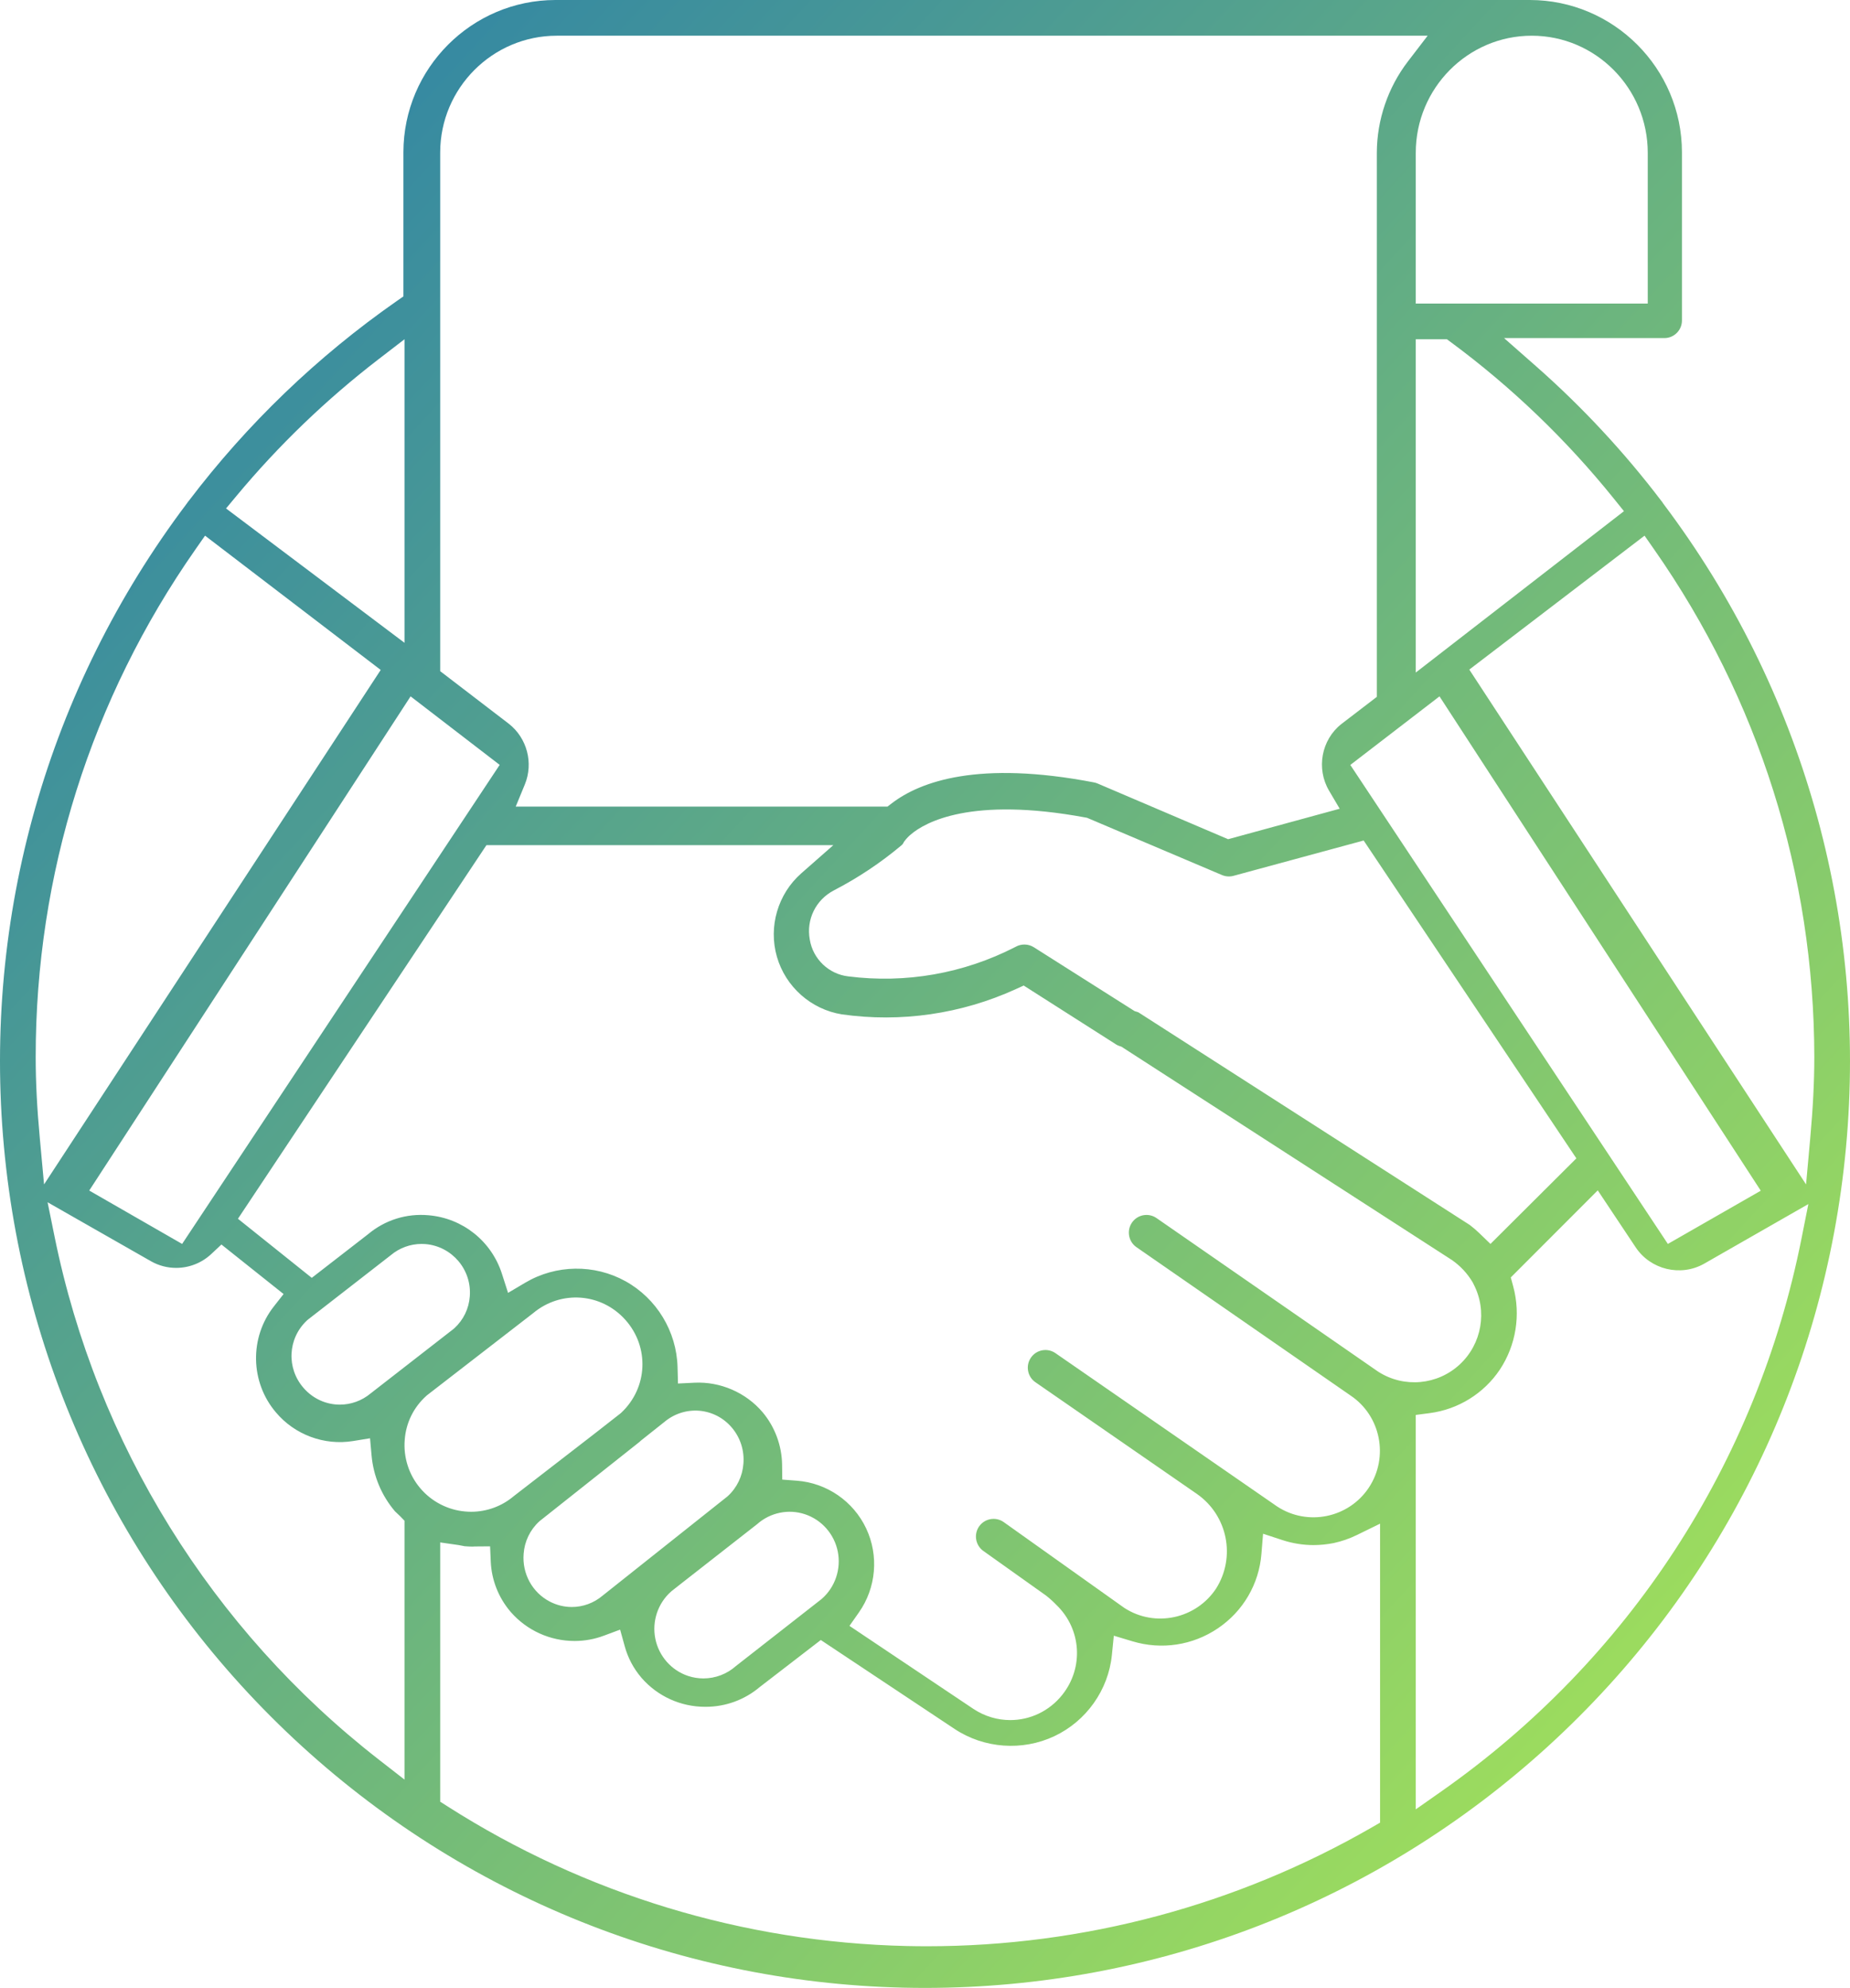 <?xml version="1.0" encoding="UTF-8"?>
<svg width="311px" height="334px" viewBox="0 0 311 334" version="1.1" xmlns="http://www.w3.org/2000/svg" xmlns:xlink="http://www.w3.org/1999/xlink">
    <!-- Generator: Sketch 51.3 (57544) - http://www.bohemiancoding.com/sketch -->
    <title>Fill 1</title>
    <desc>Created with Sketch.</desc>
    <defs>
        <linearGradient x1="0%" y1="0%" x2="100%" y2="100%" id="linearGradient-1">
            <stop stop-color="#237AAE" offset="0%"></stop>
            <stop stop-color="#B0EC51" offset="100%"></stop>
        </linearGradient>
    </defs>
    <g id="Page-2" stroke="none" stroke-width="1" fill="none" fill-rule="evenodd">
        <g id="18.Cộng-tác-viên-2" transform="translate(-265, -2288)" fill="url(#linearGradient-1)">
            <path d="M569.309,2479.308 L568.613,2487 L512,2400.501 L541.46,2378 L543.066,2380.297 C560.649,2405.43 569.963,2434.921 570,2465.581 C570,2469.73 569.78,2474.091 569.309,2479.308 Z M567.84,2496.125 C560.31,2533.914 538.793,2566.904 507.254,2589.017 L503,2592 L503,2525.731 L505.353,2525.424 C510.142,2524.797 514.436,2522.136 517.131,2518.126 C519.854,2514.018 520.678,2508.915 519.385,2504.141 L518.975,2502.629 L533.596,2488 L539.964,2497.559 C542.474,2501.335 547.531,2502.549 551.48,2500.321 L569,2490.303 L567.84,2496.125 Z M496.732,2518.491 L496.598,2518.402 L459.411,2492.649 C458.07,2491.726 456.222,2492.065 455.295,2493.41 C454.366,2494.755 454.702,2496.607 456.042,2497.54 L492.056,2522.481 C497.112,2525.87 498.505,2532.807 495.125,2537.925 C491.747,2543.041 484.828,2544.473 479.702,2541.114 L442.429,2515.348 C441.779,2514.899 440.991,2514.729 440.211,2514.872 C439.433,2515.015 438.756,2515.454 438.307,2516.106 C437.857,2516.759 437.688,2517.549 437.831,2518.329 C437.974,2519.109 438.411,2519.787 439.063,2520.237 L466.25,2539.03 C471.378,2542.639 472.771,2549.601 469.441,2554.892 C466.058,2560.013 459.176,2561.469 454.065,2558.189 L453.958,2558.118 L433.729,2543.733 C432.403,2542.796 430.552,2543.112 429.608,2544.444 C428.665,2545.776 428.978,2547.631 430.305,2548.58 L440.854,2556.083 C441.468,2556.565 442.051,2557.092 442.587,2557.649 C446.788,2561.692 447.224,2568.167 443.593,2572.74 C441.379,2575.528 438.134,2577 434.834,2577 C432.703,2577.001 430.55,2576.387 428.633,2575.119 L407.802,2561.171 L409.394,2558.906 C412.298,2554.776 412.764,2549.372 410.612,2544.804 C408.46,2540.237 403.999,2537.162 398.97,2536.781 L396.505,2536.595 L396.476,2534.118 C396.436,2530.887 395.273,2527.745 393.197,2525.273 C390.379,2521.961 386.088,2520.099 381.73,2520.317 L378.974,2520.452 L378.901,2517.689 C378.742,2511.697 375.391,2506.171 370.156,2503.269 C364.921,2500.367 358.468,2500.457 353.315,2503.502 L350.409,2505.221 L349.375,2502.003 C347.611,2496.519 342.769,2492.664 337.039,2492.181 C333.341,2491.849 329.742,2492.974 326.899,2495.347 L326.822,2495.409 L317.41,2502.699 L305,2492.77 L346.773,2430 L405.088,2430 L399.7,2434.735 C395.759,2438.2 394.151,2443.701 395.605,2448.749 C397.057,2453.796 401.342,2457.595 406.52,2458.428 C416.456,2459.835 426.583,2458.373 435.761,2454.193 L437.092,2453.586 L452.71,2463.536 C452.866,2463.623 453.028,2463.695 453.194,2463.751 L453.518,2463.858 L453.805,2464.042 L509.062,2499.693 C510.484,2500.675 511.654,2501.924 512.542,2503.408 L512.73,2503.775 C515.071,2508.275 514.111,2513.811 510.385,2517.257 C506.645,2520.719 501.03,2521.227 496.732,2518.491 Z M497,2594.232 L495.658,2595.006 C472.902,2608.115 447.102,2615 420.842,2615 C419.712,2615 418.584,2614.988 417.453,2614.962 C390.026,2614.343 363.326,2606.231 340.238,2591.501 L339,2590.711 L339,2547.151 L342.078,2547.592 C342.313,2547.626 342.545,2547.673 342.775,2547.723 C342.89,2547.75 343.049,2547.784 343.104,2547.788 C343.569,2547.827 344.007,2547.848 344.442,2547.851 C344.56,2547.838 344.673,2547.831 344.788,2547.83 L347.388,2547.809 L347.501,2550.391 C347.633,2553.436 348.793,2556.395 350.767,2558.727 L350.871,2558.85 C353.574,2561.942 357.473,2563.71 361.598,2563.71 L361.62,2563.71 C363.29,2563.706 364.928,2563.41 366.487,2562.829 L369.247,2561.802 L370.029,2564.625 C370.563,2566.55 371.488,2568.3 372.78,2569.826 L372.873,2569.937 C375.564,2573.012 379.442,2574.77 383.545,2574.77 L383.635,2574.77 C386.945,2574.77 390.141,2573.609 392.659,2571.497 L392.747,2571.427 L402.982,2563.546 L425.48,2578.493 C430.431,2581.774 436.852,2582.241 442.234,2579.71 C447.616,2577.181 451.327,2571.951 451.917,2566.063 L452.242,2562.823 L455.378,2563.765 C460.278,2565.241 465.517,2564.442 469.748,2561.576 C473.98,2558.711 476.644,2554.157 477.056,2549.085 L477.332,2545.691 L480.585,2546.758 C482.269,2547.309 484.022,2547.593 485.793,2547.599 C486.922,2547.598 488.068,2547.485 489.188,2547.262 C490.524,2546.977 491.858,2546.516 493.116,2545.9 L497,2544 L497,2594.232 Z M392.284,2544.079 C394.478,2542.13 397.55,2541.491 400.33,2542.419 C403.145,2543.355 405.257,2545.76 405.84,2548.694 C406.422,2551.628 405.392,2554.669 403.152,2556.629 L403.037,2556.724 L388.713,2567.921 C387.187,2569.278 385.233,2570 383.248,2570 C382.388,2570 381.523,2569.865 380.683,2569.587 C377.872,2568.657 375.757,2566.261 375.166,2563.334 C374.574,2560.408 375.59,2557.368 377.818,2555.402 L377.934,2555.305 L379.436,2554.122 L392.284,2544.079 Z M389.973,2533.922 C389.82,2536.015 388.895,2537.942 387.367,2539.352 L387.218,2539.479 L366.32,2556.078 C364.826,2557.346 362.984,2558 361.124,2558 C359.858,2558 358.583,2557.696 357.403,2557.079 C354.475,2555.547 352.757,2552.398 353.028,2549.059 C353.174,2546.989 354.1,2545.055 355.632,2543.642 L355.781,2543.515 L372.514,2530.256 C372.562,2530.206 372.613,2530.157 372.667,2530.11 L372.784,2530.01 L376.689,2526.909 C378.333,2525.531 380.41,2524.863 382.531,2525.023 C384.715,2525.209 386.676,2526.235 388.077,2527.917 C389.476,2529.597 390.148,2531.729 389.973,2533.922 Z M335.645,2538.038 C333.736,2535.794 332.787,2532.824 333.04,2529.887 C333.248,2527.046 334.551,2524.407 336.707,2522.492 L336.849,2522.375 L354.619,2508.636 C359.283,2504.725 366.089,2505.218 370.143,2509.769 C374.212,2514.335 373.899,2521.185 369.433,2525.363 L369.25,2525.519 L364.961,2528.869 L351.358,2539.383 C349.368,2541.072 346.813,2542 344.214,2542 C343.887,2542 343.559,2541.985 343.232,2541.955 C340.321,2541.722 337.545,2540.294 335.645,2538.038 Z M316.609,2509.849 L316.793,2509.692 L330.692,2498.894 C332.143,2497.672 333.981,2497 335.876,2497 L335.88,2497 C336.093,2497 336.308,2497.01 336.527,2497.025 C341.014,2497.405 344.338,2501.352 343.973,2505.825 C343.828,2507.856 342.913,2509.757 341.397,2511.15 L341.23,2511.292 L327.334,2522.094 C325.805,2523.373 323.963,2524 322.133,2524 C319.898,2524 317.679,2523.065 316.066,2521.236 C313.114,2517.895 313.352,2512.892 316.609,2509.849 Z M333,2587 L328.654,2583.617 C300.597,2561.777 281.251,2530.59 274.179,2495.799 L273,2490 L290.416,2499.928 C291.686,2500.645 293.139,2501.026 294.611,2501.026 L294.62,2501.026 C296.821,2501.021 298.919,2500.191 300.525,2498.688 L302.224,2497.098 L312.674,2505.419 L311.029,2507.512 C306.921,2512.744 307.064,2520.22 311.373,2525.289 C314.535,2529.058 319.502,2530.902 324.35,2530.116 L327.206,2529.654 L327.462,2532.526 C327.774,2536.009 329.135,2539.258 331.398,2541.923 C331.455,2541.989 331.585,2542.107 331.712,2542.221 C331.891,2542.384 332.07,2542.547 332.241,2542.722 L333,2543.503 L333,2587 Z M271.7,2479.33 C271.222,2474.151 271,2469.793 271,2465.619 C270.986,2434.948 280.275,2405.445 297.863,2380.299 L299.47,2378 L329,2400.56 L272.406,2487 L271.7,2479.33 Z M304.779,2371.292 C311.83,2362.825 319.849,2355.113 328.616,2348.371 L333,2345 L333,2396 L303,2373.428 L304.779,2371.292 Z M334.024,2405 L349,2416.512 L295.617,2497 L280,2488.031 L334.024,2405 Z M358.58,2294 L505,2294 L501.679,2298.328 C498.331,2302.691 496.477,2308.124 496.457,2313.627 L496.457,2405.082 L490.478,2409.662 C487.134,2412.311 486.236,2417.13 488.425,2420.846 L490.213,2423.88 L471.455,2429 L449.512,2419.641 C449.319,2419.558 449.12,2419.497 448.917,2419.459 C429.489,2415.719 419.701,2419.305 414.911,2422.971 L414.19,2423.523 L351.695,2423.523 L353.226,2419.808 C354.71,2416.206 353.609,2412.013 350.547,2409.61 L339,2400.766 L339,2313.615 C339.011,2302.811 347.794,2294.011 358.58,2294 Z M522.5,2294 C533.252,2294 542,2302.824 542,2313.671 L542,2339 L503,2339 L503.001,2313.671 C503.001,2302.824 511.748,2294 522.5,2294 Z M530,2482.623 L515.559,2497 L513.654,2495.159 C513.156,2494.68 512.627,2494.227 512.081,2493.814 L456.376,2458.09 C456.285,2458.052 456.192,2458.018 456.099,2457.991 L455.74,2457.884 L438.795,2447.152 C437.869,2446.57 436.694,2446.542 435.734,2447.079 L435.645,2447.127 C426.973,2451.572 417.273,2453.272 407.599,2452.046 C404.328,2451.668 401.663,2449.129 401.132,2445.868 C400.508,2442.498 402.137,2439.176 405.192,2437.592 C409.249,2435.492 413.077,2432.939 416.569,2430.004 C416.692,2429.902 416.787,2429.783 416.857,2429.649 L416.964,2429.442 L417.105,2429.257 C417.402,2428.867 417.744,2428.51 418.123,2428.195 C420.509,2426.169 428.186,2421.793 447.445,2425.347 L447.736,2425.4 L470.425,2435.021 C471.035,2435.28 471.722,2435.327 472.36,2435.154 L494.242,2429.218 L530,2482.623 Z M492,2416.523 L506.991,2405 L561,2488.056 L545.382,2497 L492,2416.523 Z M536.259,2371.726 L538,2373.886 L503,2401 L503,2345 L508.238,2345 L508.94,2345.519 C519.106,2353.034 528.298,2361.851 536.259,2371.726 Z M544.553,2372.534 C544.506,2372.464 544.464,2372.395 544.428,2372.331 C544.406,2372.306 544.383,2372.281 544.36,2372.254 L544.263,2372.133 C538.025,2363.933 530.942,2356.325 523.208,2349.522 L517.845,2344.804 L544.792,2344.804 C545.582,2344.804 546.324,2344.496 546.883,2343.937 C547.441,2343.378 547.749,2342.635 547.749,2341.845 L547.749,2313.575 C547.733,2299.49 536.268,2288.016 522.192,2288 L358.37,2288 C344.298,2288.016 332.833,2299.49 332.816,2313.577 L332.816,2337.8 L331.665,2338.603 C318.333,2347.911 306.583,2359.197 296.743,2372.147 L296.655,2372.256 C296.63,2372.287 296.605,2372.316 296.579,2372.343 C296.552,2372.388 296.523,2372.434 296.492,2372.479 L296.416,2372.585 C273.008,2403.605 262.088,2442.006 265.666,2480.713 C269.245,2519.42 287.02,2555.164 315.717,2581.359 C344.414,2607.554 381.609,2621.987 420.449,2622 L420.501,2622 C459.323,2622 496.507,2607.592 525.208,2581.427 C553.923,2555.251 571.721,2519.519 575.324,2480.813 C578.928,2442.109 568.032,2403.7 544.645,2372.665 L544.553,2372.534 Z" id="Fill-1"></path>
        </g>
    </g>
</svg>
